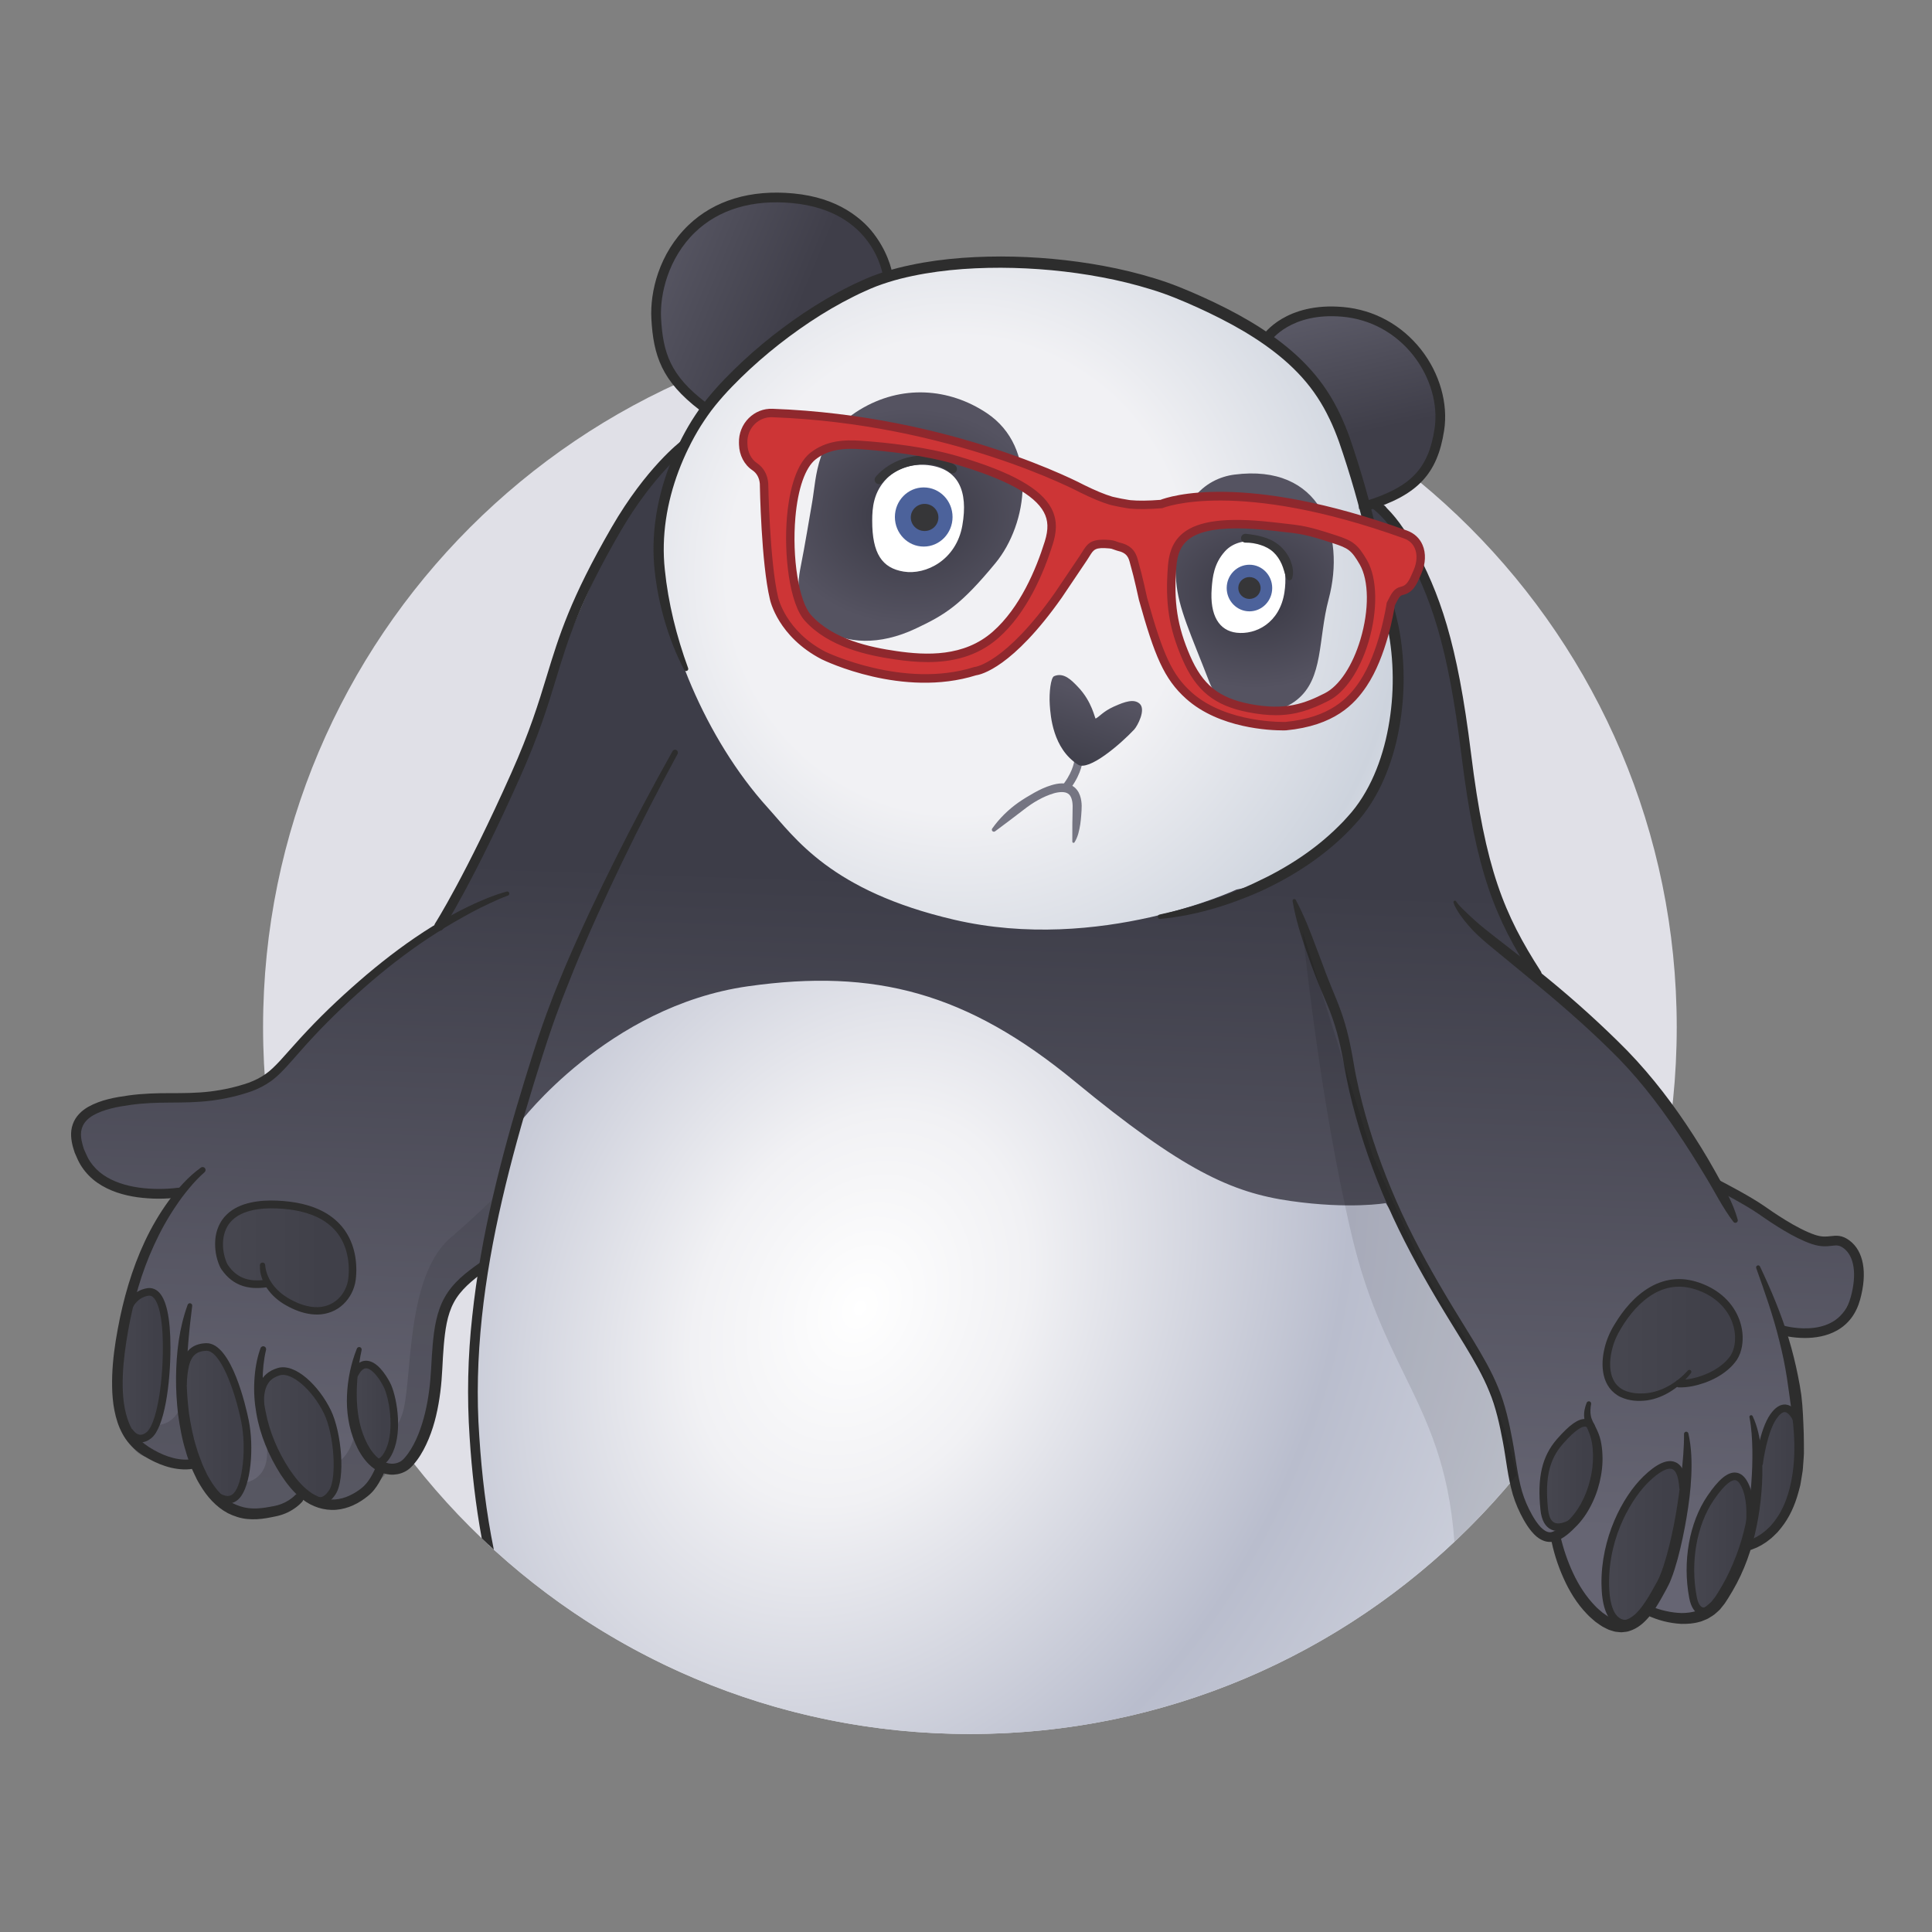 <svg width="128" height="128" viewBox="0 0 128 128" fill="none" xmlns="http://www.w3.org/2000/svg">
  <rect x="0" y="0" width="128" height="128" fill="#808080" stroke="none"/>
  <path d="M64.258 114.882C90.121 114.882 111.088 93.915 111.088 68.052C111.088 42.189 90.121 21.223 64.258 21.223C38.395 21.223 17.429 42.189 17.429 68.052C17.429 93.915 38.395 114.882 64.258 114.882Z" fill="#E0E0E7"/>
  <path d="M100.047 98.256C91.457 108.424 78.612 114.882 64.258 114.882C52.198 114.882 41.202 110.322 32.901 102.834C32.654 102.611 32.376 102.366 32.376 102.366C32.376 102.366 31.339 94.951 31.386 91.124C31.479 83.556 35.341 69.694 36.035 68.172C38.557 63.874 49.115 62.566 57.15 62.099C65.186 61.632 84.619 65.743 84.619 65.743L89.758 74.619C89.758 74.619 100.45 93.625 100.917 95.493C101.02 95.906 100.725 96.905 100.047 98.256Z" fill="url(#paint0_radial_3940_79254)"/>
  <path d="M75.747 64.616C75.747 64.616 94.125 56.437 93.911 50.026C93.698 43.616 89.164 27.904 86.279 24.589C83.75 21.682 80.448 19.162 72.862 18.056C65.276 16.951 58.384 17.918 56.995 18.802C55.606 19.686 49.542 23.831 47.619 26.263C45.695 28.695 39.738 35.133 41.448 39.443C43.158 43.754 42.303 43.395 43.051 49.474C43.799 55.553 54.911 65.611 75.747 64.616Z" fill="url(#paint1_radial_3940_79254)"/>
  <path d="M34.439 74.381C34.439 74.381 40.245 66.663 49.559 65.343C57.968 64.152 64.064 65.764 71.212 71.65C78.359 77.536 81.583 79.008 85.507 79.569C89.431 80.129 91.814 79.709 91.814 79.709C91.814 79.709 95.317 85.387 97.42 88.961C99.522 92.535 99.942 95.618 100.012 96.739C100.082 97.86 100.853 100.453 101.834 101.364C102.815 102.275 103.096 101.925 103.096 101.925C103.096 101.925 103.236 104.167 104.567 105.569C105.899 106.97 107.3 108.021 108.211 107.601C109.122 107.18 109.192 106.69 109.192 106.69C109.192 106.69 111.715 107.671 112.486 107.18C113.256 106.69 115.148 104.027 115.429 103.396C115.709 102.766 115.779 102.415 115.779 102.415C115.779 102.415 118.372 101.154 118.722 99.752C119.072 98.351 119.563 93.726 118.792 90.713C118.021 87.7 118.091 88.05 118.091 88.05C118.091 88.05 120.754 88.751 121.665 87.629C122.576 86.508 123.487 84.476 122.856 83.145C122.226 81.813 120.684 82.444 120.124 82.164C119.563 81.883 113.627 78.261 113.627 78.261C113.627 78.261 110.453 71.513 105.828 68.289C101.204 65.066 100.082 61.562 99.522 60.511C98.961 59.46 97.42 51.962 96.298 45.024C95.177 38.087 92.696 35.027 92.206 34.466C91.715 33.906 92.187 33.464 91.206 33.324C90.225 33.184 90.206 32.562 90.206 32.562L90.825 34.561C90.825 34.561 91.62 38.8 92.11 40.131C92.601 41.462 93.372 48.771 90.587 53.174C87.521 58.023 81.923 58.934 81.923 58.934C81.923 58.934 72.861 63.177 63.215 60.934C55.028 59.029 52.673 55.506 50.862 53.508C46.721 48.938 43.98 42.112 43.722 37.37C43.508 33.443 45.507 29.444 45.507 29.444C45.507 29.444 42.722 29.658 37.249 43.226C30.9 58.965 28.934 61.539 28.934 61.539C28.934 61.539 26.925 62.543 22.51 66.467C18.096 70.391 18.866 71.793 14.942 72.423C11.018 73.054 7.584 72.353 6.253 73.475C4.922 74.596 4.361 76.488 5.903 77.609C7.444 78.73 8.495 79.15 9.757 79.15C11.018 79.15 11.929 79.081 11.929 79.081C11.929 79.081 8.776 83.215 8.215 87.209C7.655 91.203 6.954 93.586 8.986 95.478C11.018 97.37 13.05 97.019 13.05 97.019C13.05 97.019 13.821 99.892 15.783 100.243C17.745 100.593 17.955 100.593 18.726 99.963C19.497 99.332 20.198 98.771 20.198 98.771C20.198 98.771 21.389 100.313 22.791 99.822C24.192 99.332 25.243 97.09 25.243 97.09C25.243 97.09 26.575 97.58 27.135 96.949C27.696 96.319 28.747 94.917 28.957 91.133C29.167 87.349 29.237 86.158 30.218 85.317C31.2 84.476 32.04 83.775 32.04 83.775L34.439 74.381Z" fill="url(#paint2_linear_3940_79254)"/>
  <path opacity="0.4" d="M33.214 78.856C33.214 78.856 32.118 80.052 29.857 81.998C26.787 84.64 27.358 91.638 26.644 93.708C25.93 95.779 24.645 95.636 24.645 95.636L23.574 91.852C23.574 91.852 24.216 95.636 22.36 96.921C20.503 98.207 18.861 97.207 18.861 97.207L17.219 94.065C17.219 94.065 18.861 97.778 16.076 98.278C13.292 98.778 12.363 90.352 12.363 90.352C12.363 90.352 12.649 93.851 10.792 94.351C8.936 94.851 8.436 94.351 8.436 94.351C8.436 94.351 8.222 96.493 10.221 96.636C12.22 96.779 12.578 97.35 12.792 97.278C13.006 97.207 13.776 99.994 15.783 100.243C17.79 100.492 20.146 99.135 20.146 99.135C20.146 99.135 22.309 100.193 24.262 98.771C26.216 97.35 25.502 97.35 25.502 97.35C25.502 97.35 26.93 97.707 28.001 95.493C29.072 93.28 28.429 88.281 30.072 86.068C31.714 83.854 32 83.997 32 83.997L33.214 78.856Z" fill="url(#paint3_linear_3940_79254)"/>
  <path d="M58.883 18.472C58.883 18.472 58.961 14.051 53.967 13.353C48.973 12.654 45.708 13.363 43.806 18.323C41.903 23.284 46.884 27.072 46.884 27.072C46.884 27.072 50.654 22.846 53.409 21.185C56.847 19.113 58.883 18.472 58.883 18.472Z" fill="url(#paint4_linear_3940_79254)"/>
  <path d="M111.461 91.566C111.461 91.566 110.199 92.613 108.605 92.566C107.01 92.518 105.82 91.4 106.677 89.115C107.534 86.83 109.319 85.211 110.628 85.044C111.937 84.878 115.126 85.83 115.103 88.067C115.079 90.305 114.246 91.281 111.461 91.566Z" fill="url(#paint5_linear_3940_79254)"/>
  <path d="M104.558 100.587C104.558 100.587 103.13 101.801 102.464 100.611C101.798 99.421 102.393 96.945 102.94 96.16C103.487 95.374 104.201 94.565 104.582 94.446C104.963 94.327 105.344 93.946 105.677 95.017C106.01 96.088 106.034 99.373 104.558 100.587Z" fill="url(#paint6_linear_3940_79254)"/>
  <path d="M106.915 101.801C106.915 101.801 107.891 99.016 109.271 97.897C110.652 96.779 111.009 96.826 111.461 97.778C111.913 98.731 110.842 103.681 110.485 104.276C110.128 104.871 108.605 108.108 107.51 107.727C106.415 107.347 105.772 104.157 106.915 101.801Z" fill="url(#paint7_linear_3940_79254)"/>
  <path d="M111.937 103.61C111.937 103.61 112.413 99.968 113.579 98.826C114.746 97.683 115.127 97.635 115.46 98.016C115.793 98.397 116.269 100.658 115.626 102.467C114.984 104.276 114.055 106.085 113.46 106.49C112.865 106.894 112.389 106.847 112.151 105.918C111.913 104.99 111.866 104.014 111.937 103.61Z" fill="url(#paint8_linear_3940_79254)"/>
  <path d="M116.459 97.398C116.459 97.398 116.721 94.518 117.435 93.899C118.149 93.28 118.625 92.923 119.078 94.232C119.53 95.541 119.006 99.611 117.911 100.801C116.816 101.991 115.983 102.396 115.983 102.396L116.459 97.398Z" fill="url(#paint9_linear_3940_79254)"/>
  <path d="M14.66 81.546C14.66 81.546 14.041 83.307 15.088 84.164C16.136 85.021 16.945 84.973 16.945 84.973L17.659 85.021C17.659 85.021 19.04 86.83 20.515 86.83C21.991 86.83 23.181 86.449 23.276 84.164C23.372 81.879 21.8 80.498 20.134 80.165C18.468 79.832 15.422 79.403 14.66 81.546Z" fill="url(#paint10_linear_3940_79254)"/>
  <path d="M17.159 92.364C17.159 92.364 17.588 90.543 19.194 91.007C20.801 91.471 22.729 94.434 22.408 97.362C22.086 100.289 20.908 99.433 20.622 99.433C20.337 99.433 16.802 96.112 17.159 92.364Z" fill="url(#paint11_linear_3940_79254)"/>
  <path d="M24.621 96.612C24.621 96.612 25.299 97.29 25.692 96.326C26.085 95.362 26.37 92.756 25.514 91.364C24.657 89.971 23.586 90.15 23.3 91.328C23.015 92.506 23.336 95.541 24.621 96.612Z" fill="url(#paint12_linear_3940_79254)"/>
  <path d="M12.232 90.543C12.232 90.543 12.839 88.365 14.089 89.293C15.338 90.221 16.302 93.613 16.374 95.648C16.445 97.683 15.945 99.968 14.732 99.504C13.518 99.04 10.983 93.542 12.232 90.543Z" fill="url(#paint13_linear_3940_79254)"/>
  <path d="M7.948 88.722C7.948 88.722 8.234 85.187 10.126 85.651C12.018 86.116 10.626 93.899 10.519 94.113C10.412 94.327 8.876 96.933 8.198 94.934C7.52 92.935 7.52 90.543 7.948 88.722Z" fill="url(#paint14_linear_3940_79254)"/>
  <path d="M29.097 61.673C29.037 61.673 28.977 61.657 28.923 61.622C28.774 61.526 28.731 61.327 28.827 61.178C28.846 61.147 30.838 58.028 33.872 51.223C35.105 48.459 35.675 46.589 36.227 44.78C37.029 42.148 37.787 39.662 40.522 34.936C42.807 30.985 45.076 29.258 45.171 29.187C45.313 29.081 45.514 29.109 45.621 29.251C45.728 29.393 45.699 29.595 45.557 29.701C45.535 29.718 43.292 31.431 41.078 35.258C38.381 39.92 37.668 42.259 36.842 44.968C36.285 46.795 35.709 48.685 34.459 51.485C31.402 58.343 29.387 61.495 29.367 61.526C29.306 61.621 29.203 61.673 29.097 61.673Z" fill="#2D2D2D"/>
  <path d="M33.644 59.338C33.235 59.484 32.824 59.668 32.424 59.858C32.022 60.047 31.622 60.241 31.231 60.455C30.45 60.88 29.673 61.315 28.927 61.804C27.422 62.756 25.997 63.834 24.64 64.991C23.288 66.154 21.981 67.377 20.767 68.681C20.155 69.331 19.584 70.011 18.97 70.685C18.657 71.017 18.334 71.358 17.94 71.636C17.551 71.915 17.118 72.131 16.68 72.295C15.799 72.604 14.91 72.804 13.995 72.921C13.084 73.036 12.166 73.044 11.272 73.049C10.375 73.051 9.5 73.081 8.627 73.205C7.76 73.326 6.879 73.493 6.174 73.893C5.826 74.093 5.556 74.368 5.441 74.705C5.316 75.041 5.362 75.444 5.468 75.833L5.558 76.127L5.685 76.417C5.767 76.614 5.86 76.794 5.975 76.962C6.2 77.299 6.49 77.594 6.828 77.83C7.508 78.302 8.344 78.559 9.197 78.68C10.047 78.799 10.944 78.799 11.787 78.693L11.803 78.691C11.98 78.668 12.14 78.793 12.163 78.969C12.185 79.145 12.061 79.306 11.884 79.328C10.948 79.448 10.033 79.446 9.106 79.321C8.188 79.191 7.257 78.917 6.454 78.363C6.057 78.086 5.704 77.732 5.431 77.324C5.293 77.121 5.179 76.9 5.088 76.683L4.945 76.357L4.837 76.008C4.711 75.543 4.635 75.009 4.821 74.487C5 73.964 5.417 73.573 5.844 73.332C6.714 72.849 7.642 72.699 8.543 72.573C9.448 72.448 10.372 72.422 11.269 72.424C12.168 72.425 13.05 72.42 13.921 72.315C14.787 72.21 15.66 72.016 16.474 71.734C16.877 71.585 17.253 71.399 17.595 71.157C17.939 70.919 18.24 70.606 18.543 70.288C19.14 69.638 19.729 68.946 20.351 68.292C21.59 66.974 22.914 65.747 24.289 64.577C25.669 63.413 27.116 62.322 28.655 61.37C29.424 60.895 30.215 60.451 31.031 60.059C31.848 59.666 32.68 59.316 33.566 59.068C33.641 59.047 33.719 59.09 33.74 59.165C33.76 59.237 33.721 59.311 33.652 59.335L33.644 59.338Z" fill="#2D2D2D"/>
  <path d="M13.539 77.675C13.184 77.984 12.839 78.353 12.528 78.731C12.21 79.108 11.916 79.505 11.643 79.916C11.089 80.734 10.609 81.603 10.201 82.504C9.368 84.305 8.834 86.229 8.484 88.192C8.311 89.171 8.176 90.158 8.137 91.14C8.104 92.118 8.15 93.11 8.446 94.004C8.592 94.449 8.807 94.862 9.099 95.206C9.389 95.554 9.762 95.826 10.185 96.061C10.6 96.296 11.039 96.487 11.492 96.599C11.718 96.655 11.947 96.689 12.174 96.7C12.287 96.706 12.4 96.704 12.509 96.695C12.613 96.687 12.74 96.665 12.802 96.646L12.831 96.638C13.002 96.588 13.18 96.685 13.23 96.856C13.279 97.024 13.184 97.2 13.018 97.252C12.839 97.308 12.716 97.323 12.569 97.339C12.428 97.353 12.288 97.357 12.15 97.351C11.874 97.341 11.602 97.303 11.339 97.241C10.811 97.117 10.316 96.906 9.854 96.651C9.395 96.404 8.933 96.081 8.572 95.656C8.207 95.235 7.953 94.734 7.784 94.225C7.445 93.198 7.403 92.141 7.434 91.114C7.471 90.083 7.613 89.068 7.799 88.066C8.168 86.068 8.731 84.082 9.604 82.227C10.04 81.3 10.559 80.41 11.162 79.578C11.778 78.754 12.449 77.978 13.309 77.356C13.397 77.293 13.519 77.312 13.583 77.4C13.643 77.483 13.629 77.596 13.553 77.662L13.539 77.675Z" fill="#2D2D2D"/>
  <path d="M12.733 86.526C12.534 88.103 12.377 89.684 12.365 91.262C12.365 92.052 12.423 92.839 12.519 93.619C12.64 94.394 12.776 95.169 13.02 95.912C13.121 96.291 13.277 96.646 13.407 97.012C13.479 97.191 13.568 97.361 13.648 97.536C13.723 97.715 13.822 97.877 13.921 98.039C14.305 98.691 14.811 99.26 15.439 99.602C15.758 99.758 16.097 99.874 16.455 99.918C16.814 99.959 17.183 99.942 17.559 99.885C17.746 99.859 17.944 99.819 18.143 99.783C18.319 99.752 18.49 99.702 18.656 99.637C18.822 99.571 18.982 99.491 19.133 99.395C19.279 99.303 19.435 99.178 19.533 99.076L19.55 99.058C19.673 98.93 19.876 98.925 20.004 99.048C20.13 99.168 20.137 99.366 20.021 99.494C19.848 99.688 19.687 99.815 19.499 99.946C19.315 100.072 19.119 100.18 18.912 100.266C18.706 100.351 18.491 100.418 18.271 100.461C18.077 100.5 17.881 100.544 17.67 100.578C17.254 100.65 16.815 100.681 16.374 100.638C15.931 100.595 15.498 100.451 15.098 100.254C14.304 99.829 13.712 99.148 13.28 98.425C13.169 98.244 13.059 98.063 12.975 97.871C12.887 97.681 12.79 97.494 12.71 97.302C12.566 96.913 12.404 96.528 12.302 96.128C12.053 95.339 11.917 94.524 11.799 93.712C11.706 92.896 11.655 92.078 11.663 91.26C11.68 89.626 11.869 87.989 12.433 86.444C12.463 86.363 12.552 86.322 12.633 86.351C12.702 86.377 12.743 86.446 12.734 86.517L12.733 86.526Z" fill="#2D2D2D"/>
  <path d="M17.623 89.444C17.469 90.095 17.402 90.797 17.402 91.481C17.407 92.167 17.455 92.855 17.6 93.526C17.855 94.873 18.405 96.155 19.151 97.307C19.532 97.867 19.95 98.407 20.47 98.796C20.983 99.193 21.6 99.389 22.216 99.343C22.833 99.293 23.438 99 23.95 98.595C24.425 98.227 24.748 97.591 24.986 96.984L24.992 96.968C25.057 96.803 25.244 96.722 25.409 96.787C25.571 96.85 25.652 97.032 25.594 97.195C25.463 97.558 25.312 97.885 25.12 98.215C25.025 98.379 24.919 98.539 24.795 98.693C24.735 98.77 24.665 98.845 24.594 98.918C24.518 98.993 24.443 99.059 24.373 99.116C23.789 99.593 23.072 99.962 22.273 100.027C21.475 100.094 20.663 99.819 20.059 99.348C19.438 98.886 18.99 98.281 18.585 97.673C17.81 96.447 17.23 95.077 16.984 93.639C16.857 92.922 16.809 92.19 16.852 91.464C16.894 90.736 17.006 90.022 17.26 89.319C17.296 89.219 17.406 89.168 17.505 89.204C17.598 89.237 17.649 89.335 17.627 89.428L17.623 89.444Z" fill="#2D2D2D"/>
  <path d="M23.956 89.453C23.746 90.437 23.632 91.454 23.636 92.448C23.645 93.443 23.784 94.431 24.175 95.322C24.368 95.765 24.615 96.182 24.936 96.494C25.253 96.808 25.655 96.998 26.048 96.972C26.242 96.961 26.434 96.898 26.587 96.793C26.721 96.704 26.887 96.501 27.023 96.317C27.304 95.936 27.525 95.495 27.71 95.041C28.077 94.127 28.3 93.142 28.43 92.144C28.498 91.645 28.536 91.142 28.566 90.635C28.594 90.118 28.622 89.601 28.669 89.079C28.714 88.559 28.777 88.032 28.893 87.506C29.008 86.981 29.181 86.45 29.455 85.963C29.727 85.475 30.091 85.047 30.486 84.681C30.885 84.317 31.309 84.001 31.738 83.699C31.884 83.597 32.084 83.632 32.187 83.777C32.288 83.921 32.255 84.119 32.113 84.222L32.109 84.225C31.293 84.818 30.506 85.459 30.064 86.298C29.616 87.133 29.491 88.136 29.401 89.143C29.357 89.648 29.331 90.16 29.305 90.671C29.277 91.193 29.239 91.718 29.171 92.24C29.035 93.283 28.817 94.329 28.404 95.325C28.196 95.821 27.951 96.308 27.617 96.756C27.442 96.979 27.289 97.194 26.998 97.399C26.724 97.583 26.406 97.681 26.087 97.698C25.439 97.736 24.84 97.416 24.436 97.006C24.02 96.594 23.742 96.1 23.528 95.6C23.095 94.597 22.943 93.496 22.989 92.436C23.036 91.371 23.251 90.333 23.644 89.348C23.678 89.263 23.773 89.222 23.858 89.256C23.933 89.286 23.974 89.366 23.958 89.443L23.956 89.453Z" fill="#2D2D2D"/>
  <path fill-rule="evenodd" clip-rule="evenodd" d="M32.717 102.667C32.215 100.204 31.917 97.7 31.756 95.189C31.377 89.913 32.08 84.616 33.273 79.463C33.871 76.883 34.583 74.327 35.365 71.792C35.755 70.525 36.153 69.254 36.584 68.008C36.719 67.605 36.869 67.205 37.019 66.806C37.102 66.586 37.185 66.366 37.265 66.145L37.997 64.299C39.001 61.846 40.104 59.431 41.258 57.04C42.414 54.651 43.624 52.284 44.89 49.953L44.892 49.951C44.941 49.859 44.908 49.744 44.817 49.693C44.725 49.642 44.609 49.674 44.557 49.766C43.252 52.09 42.008 54.441 40.815 56.822C39.623 59.203 38.482 61.611 37.437 64.065C37.179 64.68 36.926 65.298 36.679 65.918C36.597 66.14 36.513 66.36 36.429 66.581C36.275 66.984 36.122 67.388 35.982 67.797C35.536 69.062 35.143 70.329 34.75 71.603C33.965 74.148 33.249 76.718 32.647 79.318C32.04 81.917 31.57 84.552 31.287 87.212C30.992 89.869 30.933 92.561 31.114 95.229C31.258 97.47 31.51 99.708 31.917 101.92C32.181 102.172 32.447 102.421 32.717 102.667Z" fill="#2D2D2D"/>
  <path d="M17.57 83.832C17.609 84.314 17.833 84.822 18.158 85.21C18.479 85.613 18.912 85.923 19.382 86.164C19.854 86.406 20.363 86.577 20.871 86.6C21.378 86.628 21.879 86.482 22.267 86.173C22.656 85.867 22.93 85.41 23.04 84.923C23.093 84.687 23.106 84.411 23.109 84.148C23.109 83.883 23.088 83.618 23.046 83.359C22.962 82.84 22.783 82.339 22.5 81.907C22.221 81.471 21.832 81.114 21.387 80.84C20.486 80.298 19.392 80.103 18.315 80.061C17.775 80.041 17.235 80.068 16.724 80.182C16.214 80.294 15.729 80.504 15.379 80.85C14.659 81.534 14.632 82.755 15.024 83.67C15.049 83.725 15.077 83.776 15.104 83.817C15.137 83.864 15.177 83.921 15.216 83.97C15.295 84.071 15.38 84.164 15.471 84.251C15.651 84.424 15.86 84.559 16.087 84.655C16.542 84.85 17.072 84.861 17.591 84.788L17.595 84.787C17.732 84.768 17.86 84.864 17.879 85.001C17.898 85.139 17.803 85.266 17.666 85.286C17.091 85.369 16.467 85.367 15.89 85.126C15.605 85.007 15.339 84.835 15.118 84.624C15.008 84.518 14.905 84.406 14.812 84.288C14.764 84.229 14.724 84.172 14.677 84.106C14.627 84.031 14.589 83.959 14.556 83.888C14.308 83.323 14.218 82.732 14.264 82.127C14.308 81.527 14.559 80.91 15.011 80.476C15.458 80.037 16.04 79.797 16.61 79.674C17.184 79.547 17.764 79.522 18.334 79.544C19.464 79.593 20.635 79.793 21.653 80.406C22.154 80.715 22.603 81.129 22.923 81.632C23.248 82.131 23.448 82.701 23.541 83.278C23.587 83.567 23.609 83.859 23.608 84.15C23.603 84.441 23.592 84.725 23.525 85.032C23.389 85.627 23.058 86.177 22.572 86.56C22.088 86.946 21.45 87.125 20.849 87.088C20.244 87.059 19.675 86.86 19.162 86.595C18.644 86.333 18.154 85.976 17.794 85.496C17.608 85.261 17.464 84.994 17.362 84.711C17.261 84.425 17.204 84.139 17.22 83.813C17.224 83.716 17.306 83.642 17.402 83.647C17.491 83.651 17.561 83.721 17.568 83.807L17.57 83.832Z" fill="#2D2D2D"/>
  <path d="M9.315 95.561C9.266 95.561 9.217 95.558 9.168 95.55C8.701 95.476 8.43 95.076 8.401 95.031C8.325 94.914 8.359 94.758 8.476 94.682C8.592 94.607 8.747 94.64 8.823 94.756C8.828 94.763 9 95.015 9.25 95.053C9.394 95.075 9.551 95.019 9.715 94.885C10.318 94.396 10.79 91.937 10.79 89.288C10.79 86.762 10.332 86.101 10.135 85.934C10.04 85.854 9.94 85.825 9.822 85.846C9.152 85.957 8.671 86.543 8.534 87.412C8.512 87.549 8.384 87.645 8.246 87.621C8.109 87.6 8.015 87.471 8.037 87.333C8.207 86.256 8.859 85.496 9.739 85.349C10.003 85.304 10.253 85.375 10.46 85.55C11.013 86.019 11.293 87.276 11.293 89.288C11.293 91.679 10.899 94.572 10.032 95.276C9.799 95.466 9.558 95.561 9.315 95.561Z" fill="#2D2D2D"/>
  <path d="M15.087 99.615C14.407 99.615 13.783 98.973 13.756 98.945C13.66 98.845 13.663 98.686 13.763 98.59C13.863 98.494 14.023 98.497 14.119 98.596C14.258 98.74 14.702 99.112 15.087 99.112C15.088 99.112 15.09 99.112 15.091 99.112C15.243 99.111 15.373 99.05 15.488 98.927C16.082 98.293 16.333 95.907 15.984 94.199C15.518 91.908 14.556 89.492 13.684 89.492C13.678 89.492 13.673 89.492 13.667 89.493C12.678 89.529 12.466 90.199 12.367 91.687C12.358 91.826 12.24 91.929 12.099 91.922C11.96 91.912 11.855 91.792 11.865 91.654C11.938 90.555 12.039 89.049 13.648 88.99C13.661 88.989 13.673 88.989 13.685 88.989C15.352 88.989 16.303 93.24 16.478 94.098C16.834 95.847 16.643 98.43 15.855 99.271C15.643 99.498 15.387 99.613 15.093 99.615C15.091 99.615 15.089 99.615 15.087 99.615Z" fill="#2D2D2D"/>
  <path d="M21.184 99.7C20.881 99.7 20.677 99.551 20.652 99.532C20.541 99.447 20.521 99.289 20.605 99.178C20.69 99.07 20.846 99.048 20.956 99.13C20.966 99.137 21.09 99.222 21.263 99.19C21.446 99.155 21.634 98.995 21.808 98.728C22.331 97.923 22.137 95.028 21.466 93.649C20.71 92.092 19.317 90.885 18.541 91.118C17.779 91.346 17.482 91.866 17.482 92.97C17.482 93.109 17.37 93.222 17.23 93.222C17.091 93.222 16.979 93.109 16.979 92.97C16.979 92.081 17.14 91.012 18.397 90.635C19.565 90.287 21.134 91.813 21.919 93.429C22.623 94.877 22.911 97.955 22.231 99.002C21.972 99.4 21.673 99.63 21.34 99.687C21.286 99.697 21.233 99.7 21.184 99.7Z" fill="#2D2D2D"/>
  <path d="M101.811 64.85C101.705 64.85 101.602 64.798 101.54 64.702C99.055 60.836 97.783 57.794 96.82 49.992C95.919 42.692 94.796 39.565 93.038 36.349C91.595 33.708 90.222 33.255 90.209 33.251C90.04 33.198 89.944 33.02 89.995 32.851C90.046 32.682 90.221 32.585 90.391 32.634C90.456 32.653 92.013 33.133 93.602 36.041C95.398 39.327 96.544 42.511 97.459 49.913C98.406 57.591 99.65 60.573 102.081 64.354C102.177 64.504 102.134 64.703 101.985 64.799C101.931 64.834 101.871 64.85 101.811 64.85Z" fill="#2D2D2D"/>
  <path d="M84.161 22.328C84.161 22.328 86.398 19.614 90.535 21.074C95.134 22.697 96.497 26.773 95.147 29.713C93.797 32.652 90.036 33.728 90.036 33.728C90.036 33.728 89.906 26.717 85.113 23.518" fill="url(#paint15_linear_3940_79254)"/>
  <path d="M25.005 97.152C24.699 97.152 24.453 96.956 24.348 96.829C24.26 96.722 24.275 96.563 24.382 96.475C24.489 96.386 24.647 96.402 24.735 96.507C24.741 96.514 24.878 96.671 25.036 96.646C25.206 96.621 25.402 96.388 25.574 96.005C26.151 94.718 25.786 92.574 25.395 91.835C25.015 91.118 24.567 90.654 24.255 90.654C24.254 90.654 24.254 90.654 24.254 90.654C24.077 90.654 23.903 90.813 23.736 91.125C23.671 91.248 23.519 91.295 23.396 91.229C23.273 91.164 23.227 91.011 23.292 90.889C23.553 90.399 23.876 90.151 24.254 90.151C24.254 90.151 24.255 90.151 24.255 90.151C24.967 90.152 25.553 91.059 25.839 91.6C26.255 92.384 26.7 94.724 26.033 96.211C25.777 96.782 25.464 97.097 25.101 97.146C25.068 97.15 25.036 97.152 25.005 97.152Z" fill="#2D2D2D"/>
  <path d="M85.85 59.624C86.409 60.672 86.832 61.765 87.236 62.864L87.548 63.685L87.853 64.505C88.059 65.048 88.285 65.583 88.508 66.131C88.731 66.678 88.943 67.243 89.11 67.821C89.279 68.397 89.411 68.98 89.525 69.563C89.643 70.148 89.723 70.731 89.84 71.295C89.953 71.864 90.086 72.431 90.229 72.995C90.806 75.25 91.584 77.456 92.519 79.59C93.453 81.724 94.575 83.777 95.766 85.79C96.362 86.796 96.984 87.787 97.598 88.793C98.204 89.802 98.814 90.829 99.265 91.947C99.499 92.501 99.676 93.084 99.825 93.663C99.972 94.238 100.092 94.821 100.2 95.404C100.422 96.569 100.527 97.746 100.844 98.827C101.004 99.367 101.232 99.882 101.508 100.375C101.647 100.619 101.797 100.854 101.967 101.055C102.134 101.257 102.328 101.422 102.514 101.484C102.864 101.624 103.334 101.292 103.733 100.907C103.834 100.812 103.938 100.709 104.032 100.608C104.124 100.508 104.215 100.407 104.297 100.297C104.466 100.082 104.618 99.849 104.75 99.604C105.018 99.117 105.218 98.589 105.349 98.045C105.487 97.503 105.551 96.943 105.541 96.387C105.53 95.821 105.454 95.3 105.228 94.785C105.121 94.527 104.979 94.222 104.956 93.878C104.924 93.538 105.011 93.22 105.121 92.937C105.152 92.858 105.241 92.819 105.319 92.849C105.389 92.876 105.427 92.948 105.415 93.018L105.415 93.02C105.367 93.3 105.349 93.574 105.401 93.817C105.447 94.062 105.587 94.287 105.72 94.561C105.855 94.831 105.982 95.132 106.05 95.442C106.116 95.754 106.155 96.059 106.165 96.368C106.198 96.986 106.122 97.602 105.98 98.199C105.836 98.797 105.614 99.374 105.316 99.915C105.168 100.187 104.999 100.448 104.805 100.694C104.711 100.818 104.606 100.936 104.498 101.052C104.392 101.164 104.287 101.268 104.175 101.374C103.951 101.584 103.714 101.793 103.412 101.959C103.261 102.041 103.089 102.111 102.897 102.141C102.706 102.173 102.495 102.158 102.31 102.094C101.937 101.963 101.682 101.713 101.475 101.469C101.266 101.221 101.101 100.958 100.949 100.693C100.651 100.162 100.401 99.597 100.227 99.012C99.885 97.834 99.787 96.658 99.568 95.519C99.462 94.948 99.345 94.381 99.201 93.819C99.058 93.262 98.893 92.719 98.669 92.191C98.242 91.129 97.649 90.127 97.048 89.127C96.439 88.129 95.813 87.132 95.213 86.118C94.013 84.092 92.879 82.017 91.93 79.849C90.981 77.683 90.192 75.447 89.606 73.153C89.46 72.58 89.325 72.003 89.21 71.421C89.09 70.835 89.005 70.256 88.883 69.692C88.654 68.551 88.329 67.462 87.865 66.396C87.405 65.322 86.954 64.211 86.582 63.101C86.189 61.992 85.835 60.87 85.637 59.696C85.626 59.634 85.668 59.575 85.73 59.565C85.78 59.556 85.828 59.582 85.85 59.624Z" fill="#2D2D2D"/>
  <path d="M103.366 101.706C103.558 102.561 103.849 103.433 104.228 104.235C104.605 105.043 105.091 105.793 105.694 106.41C105.839 106.57 106.012 106.698 106.17 106.841C106.343 106.952 106.508 107.095 106.689 107.169C107.043 107.353 107.406 107.417 107.734 107.31C108.066 107.208 108.376 106.944 108.642 106.622C108.909 106.297 109.146 105.922 109.371 105.533L109.709 104.935L109.793 104.784L109.861 104.645C109.908 104.556 109.952 104.46 109.991 104.356C110.159 103.956 110.286 103.519 110.414 103.088C110.657 102.216 110.85 101.324 111.011 100.427C111.168 99.529 111.288 98.625 111.394 97.722C111.491 96.818 111.578 95.914 111.571 95.007L111.57 95.002C111.57 94.921 111.635 94.855 111.715 94.854C111.785 94.854 111.844 94.902 111.859 94.968C112.069 95.893 112.093 96.841 112.053 97.773C112.014 98.708 111.891 99.634 111.737 100.552C111.581 101.471 111.391 102.384 111.147 103.291C111.017 103.744 110.891 104.195 110.706 104.648C110.665 104.76 110.614 104.874 110.555 104.99C110.499 105.108 110.443 105.219 110.389 105.314L110.052 105.922C109.819 106.331 109.57 106.744 109.246 107.128C108.926 107.506 108.517 107.883 107.961 108.055C107.827 108.107 107.682 108.119 107.538 108.133C107.392 108.158 107.253 108.126 107.11 108.115C106.965 108.109 106.842 108.05 106.709 108.015C106.572 107.98 106.46 107.915 106.342 107.856C106.097 107.747 105.909 107.584 105.698 107.443C105.514 107.278 105.316 107.125 105.152 106.944C104.465 106.24 103.963 105.402 103.577 104.534C103.188 103.661 102.907 102.767 102.732 101.817C102.7 101.642 102.815 101.474 102.99 101.442C103.16 101.411 103.324 101.52 103.362 101.687L103.366 101.706Z" fill="#2D2D2D"/>
  <path d="M109.378 106.423C110.01 106.683 110.728 106.85 111.407 106.868C112.086 106.868 112.751 106.704 113.219 106.271C113.276 106.217 113.34 106.169 113.394 106.11L113.542 105.92C113.644 105.806 113.739 105.636 113.837 105.487C114.029 105.181 114.205 104.865 114.373 104.545C114.7 103.901 114.981 103.233 115.214 102.547C115.677 101.174 115.926 99.727 116.029 98.267C116.084 97.537 116.109 96.808 116.099 96.078C116.085 95.353 116.047 94.612 115.908 93.908L115.905 93.894C115.893 93.833 115.932 93.773 115.994 93.761C116.046 93.751 116.096 93.778 116.118 93.824C116.453 94.533 116.594 95.285 116.684 96.04C116.769 96.796 116.781 97.557 116.739 98.312C116.653 99.82 116.414 101.333 115.945 102.788C115.713 103.516 115.42 104.226 115.063 104.904C114.882 105.241 114.694 105.574 114.488 105.896C114.38 106.058 114.294 106.215 114.151 106.383L113.953 106.629C113.881 106.706 113.796 106.774 113.718 106.846C113.566 106.998 113.376 107.099 113.195 107.212C113.105 107.271 113.002 107.3 112.905 107.344C112.807 107.384 112.71 107.431 112.607 107.45C112.203 107.573 111.789 107.592 111.387 107.587C110.579 107.54 109.827 107.346 109.1 107.003C108.939 106.927 108.871 106.736 108.946 106.575C109.02 106.42 109.201 106.351 109.359 106.415L109.378 106.423Z" fill="#2D2D2D"/>
  <path d="M115.614 102.121C115.761 102.096 115.962 102.02 116.132 101.948L116.391 101.817L116.639 101.664C116.721 101.611 116.795 101.546 116.874 101.488C116.954 101.432 117.027 101.367 117.097 101.297L117.311 101.093L117.5 100.864C118.001 100.248 118.331 99.494 118.541 98.71C118.962 97.129 118.951 95.438 118.734 93.775C118.625 92.944 118.512 92.117 118.389 91.29C118.261 90.464 118.092 89.643 117.884 88.831C117.487 87.201 116.923 85.613 116.354 84.014C116.329 83.943 116.366 83.865 116.436 83.84C116.503 83.816 116.576 83.849 116.606 83.911C117.329 85.444 117.999 87.02 118.497 88.662C118.745 89.482 118.953 90.316 119.121 91.158C119.211 91.578 119.279 92.003 119.342 92.427C119.392 92.854 119.431 93.282 119.45 93.711C119.475 94.139 119.486 94.568 119.504 94.995C119.518 95.424 119.511 95.859 119.515 96.291C119.511 96.507 119.486 96.724 119.472 96.941C119.45 97.157 119.452 97.374 119.409 97.59L119.303 98.236C119.276 98.453 119.198 98.662 119.148 98.876C118.918 99.721 118.554 100.555 117.981 101.255L117.764 101.515L117.521 101.753C117.441 101.834 117.357 101.91 117.265 101.978C117.174 102.046 117.088 102.121 116.993 102.185L116.703 102.368L116.396 102.527C116.176 102.619 115.982 102.705 115.711 102.756C115.537 102.79 115.368 102.675 115.335 102.5C115.302 102.326 115.417 102.158 115.591 102.124C115.593 102.124 115.594 102.124 115.596 102.124L115.614 102.121Z" fill="#2D2D2D"/>
  <path d="M119.577 88.645C118.734 88.645 118.077 88.466 118.029 88.453C117.858 88.406 117.758 88.228 117.805 88.057C117.852 87.886 118.03 87.786 118.201 87.833C118.348 87.874 121.824 88.799 122.617 85.932C123.03 84.438 122.855 83.23 122.15 82.701C121.855 82.48 121.68 82.5 121.361 82.537C121.039 82.574 120.638 82.62 120.045 82.422C118.873 82.031 117.468 81.097 116.513 80.429C115.607 79.795 113.713 78.819 113.694 78.809C113.536 78.728 113.474 78.534 113.555 78.376C113.637 78.218 113.829 78.155 113.988 78.237C114.068 78.278 115.94 79.243 116.882 79.902C117.413 80.273 119.03 81.406 120.249 81.812C120.707 81.965 121.003 81.931 121.288 81.898C121.656 81.856 122.036 81.812 122.536 82.187C123.474 82.891 123.73 84.318 123.237 86.104C122.981 87.03 122.467 87.717 121.711 88.144C121.022 88.534 120.242 88.645 119.577 88.645Z" fill="#2D2D2D"/>
  <path d="M114.841 80.948C114.115 79.997 113.604 78.937 112.987 77.933C112.38 76.925 111.753 75.928 111.092 74.957C109.778 73.006 108.334 71.161 106.644 69.531C104.966 67.881 103.179 66.343 101.356 64.842L98.613 62.584C98.383 62.393 98.16 62.196 97.937 61.99C97.717 61.789 97.496 61.556 97.304 61.333C97.108 61.104 96.919 60.868 96.744 60.62C96.657 60.495 96.575 60.366 96.498 60.232C96.42 60.093 96.348 59.976 96.299 59.786C96.287 59.737 96.316 59.687 96.366 59.674C96.404 59.664 96.443 59.68 96.465 59.711L96.484 59.74C96.544 59.827 96.65 59.952 96.743 60.053C96.84 60.159 96.945 60.26 97.05 60.36C97.258 60.563 97.473 60.761 97.689 60.958C98.116 61.351 98.57 61.696 99.035 62.065C99.96 62.794 100.911 63.506 101.836 64.252C103.693 65.735 105.484 67.311 107.184 68.983C108.903 70.65 110.413 72.541 111.738 74.522C112.402 75.514 113.031 76.529 113.612 77.57C114.185 78.614 114.808 79.636 115.129 80.81C115.152 80.897 115.101 80.986 115.015 81.009C114.949 81.027 114.882 81.002 114.843 80.951L114.841 80.948Z" fill="#2D2D2D"/>
  <path d="M46.562 27.24C46.494 27.24 46.425 27.219 46.367 27.174C43.84 25.249 43.288 23.559 43.155 21.113C43.059 19.35 43.654 16.797 45.612 14.916C47.325 13.272 49.731 12.546 52.568 12.816C58.483 13.381 59.149 18.24 59.155 18.289C59.177 18.466 59.051 18.626 58.875 18.648C58.695 18.671 58.539 18.544 58.517 18.369C58.493 18.186 57.893 13.971 52.506 13.457C49.862 13.204 47.632 13.869 46.058 15.38C44.254 17.112 43.713 19.532 43.797 21.078C43.923 23.383 44.415 24.879 46.757 26.663C46.898 26.77 46.925 26.972 46.818 27.113C46.755 27.197 46.659 27.24 46.562 27.24Z" fill="#2D2D2D"/>
  <path fill-rule="evenodd" clip-rule="evenodd" d="M100.482 97.734C99.95 95.36 98.578 90.468 95.669 86.52C94.705 85.213 90.956 76.595 90.956 76.595L86.315 61.743C86.315 61.743 87.41 72.882 89.599 82.022C90.544 85.963 91.829 88.59 93.031 91.047C94.579 94.213 95.99 97.097 96.358 102.149C97.825 100.768 99.203 99.293 100.482 97.734Z" fill="black" fill-opacity="0.1"/>
  <path d="M65.737 54.891C66.213 54.22 66.799 53.646 67.468 53.171C67.804 52.937 68.159 52.724 68.519 52.521C68.881 52.321 69.258 52.14 69.673 52.017C69.881 51.956 70.1 51.907 70.336 51.901C70.57 51.895 70.836 51.931 71.073 52.08C71.312 52.224 71.471 52.47 71.549 52.699C71.631 52.932 71.66 53.161 71.664 53.381C71.664 53.608 71.651 53.796 71.635 54.002C71.62 54.204 71.601 54.407 71.571 54.608C71.502 55.013 71.431 55.413 71.191 55.804C71.168 55.841 71.119 55.853 71.082 55.83C71.057 55.815 71.044 55.789 71.044 55.763L71.044 55.733L71.046 54.565C71.05 54.178 71.067 53.762 71.065 53.395C71.06 53.037 70.966 52.703 70.757 52.579C70.552 52.435 70.175 52.459 69.828 52.556C69.117 52.765 68.426 53.17 67.818 53.65C67.198 54.122 66.574 54.604 65.93 55.075L65.926 55.078C65.866 55.122 65.782 55.109 65.738 55.049C65.703 55.001 65.704 54.937 65.737 54.891Z" fill="#757582"/>
  <path d="M70.741 52.293C70.686 52.293 70.629 52.276 70.581 52.241C70.459 52.152 70.432 51.981 70.521 51.859C71.145 51.001 71.19 50.314 71.19 50.307C71.199 50.157 71.33 50.045 71.478 50.05C71.629 50.058 71.744 50.187 71.736 50.337C71.734 50.372 71.681 51.193 70.963 52.181C70.909 52.254 70.826 52.293 70.741 52.293Z" fill="#757582"/>
  <path d="M69.833 44.8C69.622 44.892 69.494 45.876 69.55 46.696C69.601 47.43 69.748 49.589 71.418 50.658C72.125 51.111 74.214 49.322 75.139 48.337C75.355 48.106 75.952 47 75.493 46.611C75.125 46.3 74.569 46.462 73.783 46.819C73.085 47.137 72.847 47.476 72.593 47.605C72.532 47.635 72.38 46.498 71.39 45.48C71.01 45.089 70.484 44.517 69.833 44.8Z" fill="url(#paint16_linear_3940_79254)"/>
  <path d="M112.03 90.969C111.674 91.43 111.251 91.814 110.766 92.134C110.283 92.45 109.732 92.686 109.143 92.776C108.557 92.854 107.946 92.824 107.371 92.558C107.086 92.426 106.83 92.215 106.637 91.963C106.448 91.706 106.319 91.412 106.253 91.114C106.116 90.515 106.168 89.913 106.299 89.346C106.427 88.782 106.671 88.224 106.969 87.743C107.556 86.771 108.31 85.855 109.337 85.264C109.847 84.972 110.43 84.783 111.027 84.749C111.625 84.71 112.222 84.836 112.763 85.047C113.306 85.257 113.824 85.56 114.256 85.966C114.689 86.37 115.033 86.877 115.238 87.438C115.444 87.998 115.514 88.611 115.408 89.21C115.354 89.509 115.252 89.806 115.083 90.076C114.903 90.34 114.705 90.555 114.475 90.748C114.022 91.135 113.498 91.41 112.952 91.609C112.403 91.8 111.833 91.933 111.226 91.919C111.087 91.916 110.977 91.8 110.98 91.661C110.984 91.522 111.099 91.412 111.238 91.416L111.239 91.416L111.244 91.416C111.751 91.429 112.285 91.31 112.782 91.136C113.279 90.954 113.754 90.702 114.148 90.365C114.346 90.203 114.524 90.001 114.658 89.807C114.784 89.605 114.868 89.368 114.912 89.12C115.001 88.624 114.943 88.093 114.765 87.611C114.414 86.632 113.569 85.885 112.581 85.516C112.089 85.325 111.572 85.219 111.057 85.252C110.542 85.281 110.04 85.443 109.585 85.702C108.672 86.225 107.955 87.079 107.401 88.001C107.115 88.466 106.911 88.941 106.789 89.462C106.67 89.973 106.629 90.511 106.743 90.999C106.797 91.244 106.9 91.468 107.039 91.66C107.185 91.847 107.368 92.002 107.589 92.105C108.027 92.307 108.571 92.354 109.082 92.302C110.115 92.198 111.107 91.6 111.82 90.807L111.827 90.799C111.876 90.745 111.96 90.74 112.014 90.789C112.066 90.836 112.072 90.914 112.03 90.969Z" fill="#2D2D2D"/>
  <path d="M103.232 101.434C103.082 101.434 102.931 101.408 102.788 101.344C102.375 101.159 102.13 100.717 102.059 100.03C101.837 97.882 102.164 96.481 103.151 95.347C103.98 94.397 104.571 93.977 105.042 94.013C105.203 94.022 105.433 94.089 105.615 94.354C105.694 94.469 105.665 94.625 105.551 94.704C105.436 94.783 105.279 94.754 105.201 94.639C105.129 94.535 105.063 94.518 105.013 94.515C104.85 94.504 104.432 94.644 103.531 95.678C102.632 96.71 102.351 97.956 102.56 99.978C102.611 100.473 102.757 100.778 102.994 100.885C103.371 101.054 103.979 100.717 104.162 100.585C104.274 100.504 104.432 100.53 104.513 100.642C104.594 100.755 104.569 100.912 104.456 100.994C104.425 101.016 103.835 101.434 103.232 101.434Z" fill="#2D2D2D"/>
  <path d="M107.706 107.826C107.506 107.826 107.252 107.78 107.002 107.608C106.42 107.207 106.117 106.309 106.102 104.941C106.069 101.914 107.472 99.183 108.877 97.82C109.74 96.982 110.444 96.659 110.969 96.861C111.435 97.039 111.693 97.579 111.756 98.509C111.765 98.648 111.66 98.768 111.522 98.777C111.384 98.792 111.263 98.682 111.254 98.543C111.207 97.858 111.042 97.428 110.789 97.331C110.475 97.212 109.907 97.521 109.227 98.181C108.237 99.142 106.57 101.647 106.606 104.935C106.622 106.416 106.982 106.977 107.281 107.188C107.587 107.404 107.903 107.298 107.916 107.293C108.046 107.249 108.19 107.316 108.236 107.446C108.283 107.576 108.217 107.719 108.088 107.766C108.076 107.771 107.924 107.826 107.706 107.826Z" fill="#2D2D2D"/>
  <path d="M112.898 107.008C112.815 107.008 112.732 106.997 112.649 106.97C112.278 106.853 112.032 106.483 111.916 105.87C111.46 103.462 111.92 100.873 113.115 99.113C113.861 98.014 114.451 97.522 114.99 97.562C115.333 97.588 115.617 97.832 115.835 98.288C116.251 99.157 116.242 100.204 116.17 101.207C116.16 101.345 116.045 101.452 115.901 101.44C115.763 101.43 115.658 101.31 115.668 101.171C115.735 100.238 115.746 99.269 115.381 98.506C115.246 98.224 115.102 98.075 114.952 98.064C114.772 98.049 114.341 98.204 113.531 99.396C112.408 101.05 111.979 103.495 112.411 105.777C112.487 106.182 112.626 106.435 112.8 106.49C113.046 106.569 113.426 106.3 113.571 106.159C113.671 106.062 113.83 106.064 113.928 106.164C114.024 106.263 114.022 106.423 113.923 106.52C113.864 106.576 113.404 107.008 112.898 107.008Z" fill="#2D2D2D"/>
  <path d="M116.555 97.182C116.553 97.182 116.551 97.182 116.549 97.182C116.412 97.179 116.303 97.07 116.303 96.933C116.303 96.815 116.588 94.714 117.276 93.719C117.606 93.243 117.957 93.021 118.313 93.056C118.724 93.096 119.07 93.456 119.374 94.155C119.429 94.283 119.371 94.431 119.243 94.487C119.116 94.541 118.968 94.483 118.912 94.356C118.7 93.868 118.464 93.576 118.264 93.557C118.101 93.537 117.901 93.701 117.69 94.006C117.098 94.861 116.812 96.8 116.806 96.937C116.8 97.072 116.689 97.182 116.555 97.182Z" fill="#2D2D2D"/>
  <path d="M53.046 37.554C52.775 38.909 52.713 40.458 54.617 41.696C56.068 42.639 58.235 42.791 60.663 41.648C62.628 40.723 63.65 40.093 65.944 37.316C68.102 34.705 68.803 29.652 65.375 27.367C62.886 25.708 59.731 25.457 56.95 27.153C54.022 28.938 54.103 31.596 53.808 33.27C53.637 34.236 53.332 36.126 53.046 37.554Z" fill="url(#paint17_radial_3940_79254)"/>
  <path d="M81.781 31.444C79.959 31.679 77.501 33.222 77.925 38.513C78.067 40.298 78.879 41.972 80.138 45.225C80.995 47.438 84.139 47.796 85.922 46.367C87.705 44.938 87.312 42.377 88.028 39.691C89.171 35.406 87.493 30.706 81.781 31.444Z" fill="url(#paint18_radial_3940_79254)"/>
  <path d="M90.54 33.836C90.402 33.836 90.275 33.747 90.232 33.609C90.18 33.439 90.275 33.259 90.444 33.207C93.476 32.269 94.636 31.059 95.043 28.411C95.29 26.804 94.767 24.991 93.646 23.561C92.47 22.062 90.794 21.146 88.928 20.982C85.515 20.68 84.202 22.571 84.189 22.59C84.09 22.737 83.89 22.777 83.743 22.677C83.596 22.578 83.556 22.379 83.656 22.231C83.717 22.14 85.196 20.005 88.985 20.341C91.03 20.521 92.865 21.524 94.152 23.164C95.381 24.731 95.952 26.729 95.679 28.509C95.232 31.418 93.912 32.808 90.635 33.821C90.603 33.831 90.571 33.836 90.54 33.836Z" fill="#2D2D2D"/>
  <path d="M45.33 44.381C44.792 43.361 44.381 42.291 44.052 41.189C43.726 40.087 43.497 38.955 43.374 37.806C43.118 35.493 43.504 33.133 44.311 30.973C44.718 29.891 45.223 28.845 45.834 27.86C46.144 27.37 46.472 26.891 46.838 26.437C47.203 25.986 47.585 25.553 47.984 25.14C49.578 23.483 51.352 22.017 53.257 20.737C54.211 20.1 55.201 19.513 56.231 18.998C56.486 18.864 56.748 18.745 57.011 18.627C57.27 18.503 57.539 18.392 57.812 18.284C58.358 18.078 58.912 17.903 59.473 17.758C61.718 17.188 64.021 16.997 66.311 16.993C68.602 16.997 70.891 17.203 73.146 17.624C74.273 17.832 75.391 18.103 76.492 18.441C77.596 18.77 78.668 19.22 79.706 19.689C81.786 20.634 83.829 21.745 85.594 23.27C86.472 24.032 87.27 24.906 87.912 25.888C88.559 26.866 89.046 27.939 89.432 29.023C90.178 31.194 90.798 33.38 91.306 35.608L92.042 38.929C92.17 39.479 92.301 40.027 92.442 40.574C92.585 41.124 92.711 41.703 92.796 42.273C93.135 44.567 93.039 46.913 92.505 49.169C92.233 50.295 91.844 51.4 91.299 52.435C91.026 52.952 90.714 53.451 90.357 53.919C90.18 54.153 89.987 54.382 89.79 54.592L89.496 54.912L89.189 55.22C87.542 56.855 85.564 58.113 83.476 59.068C81.372 59.994 79.156 60.67 76.864 60.882C76.783 60.889 76.712 60.83 76.704 60.749C76.698 60.674 76.748 60.608 76.82 60.592L76.827 60.591C77.372 60.474 77.923 60.342 78.462 60.186C79.004 60.039 79.542 59.877 80.074 59.696C81.137 59.339 82.187 58.942 83.196 58.46C85.222 57.52 87.127 56.297 88.698 54.725L88.991 54.43L89.271 54.122C89.46 53.917 89.634 53.712 89.798 53.493C90.128 53.059 90.419 52.593 90.674 52.106C91.185 51.133 91.554 50.081 91.811 49.003C92.319 46.845 92.407 44.575 92.077 42.384C91.994 41.833 91.877 41.302 91.734 40.755C91.59 40.203 91.457 39.649 91.326 39.095L90.581 35.774C90.076 33.581 89.449 31.398 88.717 29.281C88.341 28.231 87.879 27.224 87.272 26.309C86.671 25.392 85.923 24.576 85.088 23.854C83.411 22.409 81.424 21.327 79.386 20.394C78.358 19.928 77.335 19.496 76.264 19.174C75.197 18.844 74.107 18.577 73.005 18.371C70.801 17.955 68.554 17.749 66.309 17.739C64.068 17.738 61.813 17.924 59.656 18.467C59.118 18.605 58.589 18.772 58.074 18.965C57.819 19.065 57.564 19.17 57.31 19.29C57.056 19.404 56.802 19.518 56.554 19.648C55.554 20.144 54.588 20.714 53.655 21.334C51.792 22.579 50.045 24.016 48.491 25.625C48.101 26.026 47.731 26.445 47.382 26.874C47.034 27.302 46.721 27.76 46.423 28.227C45.837 29.169 45.349 30.175 44.956 31.214C44.176 33.295 43.809 35.532 44.046 37.739C44.27 39.953 44.819 42.15 45.588 44.259L45.591 44.266C45.618 44.34 45.58 44.422 45.506 44.449C45.438 44.474 45.363 44.444 45.33 44.381Z" fill="#2D2D2D"/>
  <path d="M63.758 34.811C63.358 37.099 61.345 38.111 59.869 37.87C58.447 37.637 57.781 36.687 57.786 34.49C57.787 33.66 57.861 32.581 58.781 31.674C59.498 30.967 60.559 30.709 61.487 30.817C63.492 31.05 64.159 32.517 63.758 34.811Z" fill="white"/>
  <path d="M61.199 36.212C62.254 36.212 63.109 35.335 63.109 34.253C63.109 33.17 62.254 32.293 61.199 32.293C60.144 32.293 59.289 33.17 59.289 34.253C59.289 35.335 60.144 36.212 61.199 36.212Z" fill="#4C629B"/>
  <path d="M61.257 35.181C61.763 35.181 62.172 34.779 62.172 34.282C62.172 33.786 61.763 33.384 61.257 33.384C60.752 33.384 60.342 33.786 60.342 34.282C60.342 34.779 60.752 35.181 61.257 35.181Z" fill="#363638"/>
  <path d="M85.098 39.237C84.788 41.285 83.189 42.068 81.925 41.919C80.794 41.787 80.136 40.812 80.279 38.967C80.336 38.227 80.424 37.345 81.151 36.533C81.716 35.901 82.573 35.78 83.305 35.876C84.887 36.085 85.345 37.605 85.098 39.237Z" fill="white"/>
  <path d="M82.779 40.503C83.612 40.503 84.287 39.811 84.287 38.959C84.287 38.106 83.612 37.415 82.779 37.415C81.947 37.415 81.272 38.106 81.272 38.959C81.272 39.811 81.947 40.503 82.779 40.503Z" fill="#4C629B"/>
  <path d="M82.779 39.681C83.188 39.681 83.519 39.356 83.519 38.957C83.519 38.557 83.188 38.232 82.779 38.232C82.371 38.232 82.039 38.557 82.039 38.957C82.039 39.356 82.371 39.681 82.779 39.681Z" fill="#363638"/>
  <path d="M58.236 32.076C58.175 32.076 58.113 32.057 58.061 32.017C57.933 31.919 57.908 31.738 58.004 31.61C58.049 31.551 59.117 30.172 61.289 30.172C61.292 30.172 61.296 30.172 61.299 30.172C62.552 30.175 63.276 30.826 63.306 30.854C63.425 30.963 63.433 31.147 63.324 31.265C63.216 31.384 63.032 31.392 62.914 31.284C62.903 31.275 62.31 30.757 61.298 30.755C61.295 30.755 61.292 30.755 61.289 30.755C59.417 30.755 58.506 31.913 58.469 31.962C58.411 32.037 58.324 32.076 58.236 32.076Z" fill="#363638"/>
  <path d="M85.227 38.291C85.102 37.979 85.043 37.653 84.909 37.362C84.777 37.072 84.604 36.8 84.366 36.584C84.134 36.364 83.85 36.217 83.527 36.111C83.211 36.007 82.853 35.946 82.53 35.951L82.518 35.951C82.357 35.954 82.224 35.825 82.221 35.664C82.219 35.503 82.347 35.37 82.508 35.367C82.52 35.367 82.531 35.367 82.542 35.368C82.945 35.408 83.312 35.47 83.692 35.579C83.879 35.637 84.066 35.706 84.248 35.796C84.43 35.886 84.604 36.008 84.76 36.136C85.075 36.397 85.325 36.739 85.487 37.113C85.634 37.493 85.739 37.892 85.608 38.309C85.575 38.412 85.466 38.469 85.363 38.437C85.305 38.419 85.262 38.377 85.241 38.325L85.227 38.291Z" fill="#363638"/>
  <path d="M76.947 33.392C75.936 33.472 75.283 33.456 74.873 33.416C74.83 33.412 74.79 33.407 74.748 33.399C74.589 33.373 74.394 33.339 74.235 33.31C74.078 33.277 73.884 33.236 73.727 33.202C73.684 33.193 73.645 33.183 73.604 33.171C73.209 33.054 72.598 32.826 71.685 32.375C71.685 32.375 63.198 27.8 51.164 27.363C50.096 27.324 49.209 28.223 49.237 29.317L49.241 29.449C49.256 30.035 49.523 30.598 50 30.919C50.291 31.113 50.569 31.452 50.619 32.039C50.619 32.039 50.707 37.237 51.282 39.646C51.282 39.646 51.766 41.98 54.56 43.429C54.56 43.429 59.786 45.988 64.612 44.464C64.612 44.464 66.668 44.329 70.112 39.441C70.112 39.441 71.339 37.624 71.775 36.973C72.235 36.286 72.226 35.941 73.532 36.057C73.548 36.058 73.615 36.068 73.699 36.084C73.783 36.101 74.059 36.208 74.078 36.212C75.05 36.419 75.063 37.026 75.196 37.467C75.381 38.076 75.727 39.668 75.727 39.668C76.787 43.47 77.4 44.864 78.776 46.092C81.192 48.249 85.177 48.11 85.177 48.11C88.308 47.806 89.575 46.4 90.301 45.318C91.681 43.26 92.142 40.024 92.142 40.024C92.407 39.499 92.531 39.219 92.873 39.147C93.435 39.027 93.634 38.535 93.866 37.995L93.918 37.874C94.352 36.869 94.123 35.775 93.118 35.413C81.788 31.331 76.947 33.392 76.947 33.392ZM69.487 35.95C68.813 38.117 67.682 40.542 65.962 42.057C64.09 43.707 61.69 43.752 59.36 43.414C57.327 43.122 54.955 42.536 53.518 40.924C52.026 39.254 51.803 31.84 53.863 30.217C54.792 29.488 55.876 29.405 56.996 29.479C59.056 29.619 61.443 29.92 63.419 30.502C69.76 32.376 70.031 34.198 69.487 35.95ZM87.9 46.177C86.417 46.93 85.102 47.374 82.735 46.91C80.556 46.484 79.431 45.505 78.586 43.551C77.673 41.442 77.478 39.793 77.657 37.53C77.807 35.702 78.71 34.256 84.234 34.87C86.284 35.097 86.439 35.086 88.4 35.723C89.466 36.072 89.738 36.241 90.331 37.263C91.637 39.538 90.261 44.978 87.9 46.177Z" fill="#CD3536"/>
  <path d="M85.006 48.391C84.148 48.391 80.784 48.259 78.59 46.3C77.116 44.984 76.488 43.438 75.457 39.743C75.45 39.711 75.108 38.14 74.929 37.548C74.91 37.485 74.893 37.419 74.876 37.352C74.778 36.964 74.692 36.629 74.019 36.486C74.01 36.483 73.964 36.469 73.903 36.447C73.843 36.425 73.684 36.367 73.642 36.357C73.582 36.347 73.527 36.337 73.506 36.335C72.556 36.251 72.468 36.391 72.181 36.855C72.129 36.939 72.073 37.03 72.007 37.128C71.572 37.78 70.344 39.598 70.344 39.598C67.077 44.234 64.992 44.695 64.671 44.739C59.803 46.263 54.654 43.787 54.437 43.68C51.552 42.184 51.029 39.803 51.008 39.702C50.434 37.3 50.343 32.257 50.34 32.044C50.305 31.655 50.138 31.348 49.844 31.151C49.309 30.792 48.979 30.158 48.961 29.456L48.958 29.325C48.942 28.717 49.18 28.125 49.609 27.7C50.033 27.281 50.588 27.062 51.174 27.083C63.135 27.517 71.733 32.083 71.818 32.129C72.561 32.496 73.192 32.758 73.683 32.903C73.718 32.913 73.75 32.921 73.785 32.928L74.293 33.037C74.442 33.063 74.637 33.097 74.794 33.124C74.831 33.13 74.864 33.135 74.9 33.138C75.403 33.187 76.07 33.18 76.882 33.117C77.429 32.904 82.351 31.236 93.213 35.15C93.694 35.323 94.052 35.652 94.246 36.102C94.482 36.646 94.456 37.332 94.175 37.985L94.106 38.146C93.867 38.7 93.621 39.273 92.931 39.42C92.748 39.459 92.66 39.617 92.433 40.068L92.412 40.11C92.348 40.532 91.86 43.497 90.533 45.474C89.732 46.667 88.403 48.078 85.204 48.388C85.183 48.389 85.115 48.391 85.006 48.391ZM73.104 35.756C73.239 35.756 73.388 35.763 73.556 35.778C73.57 35.779 73.649 35.79 73.748 35.808C73.821 35.823 73.925 35.859 74.095 35.922L74.159 35.944C75.149 36.154 75.311 36.792 75.418 37.214C75.433 37.273 75.447 37.331 75.464 37.386C75.65 37.999 75.986 39.543 76 39.608C77.07 43.445 77.68 44.738 78.962 45.883C81.268 47.942 85.129 47.832 85.167 47.83C88.115 47.544 89.337 46.254 90.069 45.162C91.398 43.181 91.861 40.017 91.865 39.985L91.872 39.94L91.934 39.817C92.181 39.325 92.36 38.97 92.814 38.873C93.202 38.79 93.355 38.475 93.592 37.925L93.661 37.763C93.882 37.252 93.908 36.727 93.733 36.324C93.599 36.016 93.361 35.798 93.024 35.676C81.964 31.691 77.103 33.63 77.056 33.65L77.014 33.667L76.969 33.671C76.105 33.739 75.39 33.747 74.846 33.695C74.796 33.69 74.75 33.683 74.701 33.675C74.542 33.648 74.347 33.614 74.187 33.586L73.667 33.475C73.618 33.465 73.573 33.453 73.524 33.439C73.003 33.285 72.342 33.012 71.561 32.626C71.468 32.576 62.978 28.072 51.154 27.642C50.726 27.626 50.315 27.788 50.003 28.097C49.682 28.414 49.505 28.856 49.517 29.31L49.52 29.441C49.534 29.963 49.771 30.428 50.156 30.686C50.591 30.979 50.848 31.438 50.898 32.015C50.9 32.086 50.993 37.23 51.554 39.581C51.561 39.61 52.057 41.816 54.688 43.181C54.734 43.203 59.868 45.668 64.528 44.198L64.594 44.185C64.61 44.184 66.597 43.944 69.884 39.28C69.884 39.28 71.107 37.467 71.543 36.817C71.604 36.725 71.657 36.64 71.706 36.561C72.02 36.051 72.248 35.756 73.104 35.756ZM84.522 47.383C83.972 47.383 83.37 47.32 82.681 47.185C80.458 46.75 79.237 45.762 78.329 43.662C77.443 41.616 77.186 39.948 77.378 37.508C77.434 36.825 77.596 35.962 78.356 35.335C79.377 34.493 81.255 34.257 84.265 34.592L84.634 34.632C86.357 34.822 86.622 34.851 88.486 35.457C89.607 35.823 89.934 36.021 90.573 37.123C91.255 38.311 91.293 40.429 90.67 42.52C90.105 44.412 89.117 45.873 88.026 46.426C86.853 47.022 85.838 47.383 84.522 47.383ZM81.93 35.006C80.389 35.006 79.328 35.258 78.711 35.767C78.238 36.157 78.006 36.691 77.936 37.553C77.751 39.891 77.997 41.487 78.842 43.44C79.677 45.37 80.747 46.236 82.788 46.636C85.184 47.105 86.463 46.593 87.773 45.928C88.73 45.442 89.612 44.108 90.134 42.36C90.716 40.409 90.698 38.463 90.089 37.402C89.532 36.444 89.329 36.321 88.313 35.989C86.504 35.401 86.284 35.377 84.572 35.188L84.204 35.148C83.354 35.053 82.597 35.006 81.93 35.006ZM61.46 43.865C60.713 43.865 59.987 43.788 59.32 43.691C57.494 43.429 54.883 42.876 53.309 41.11C52.299 39.979 51.922 36.716 52.141 34.215C52.246 33.013 52.587 30.867 53.69 29.997C54.744 29.17 55.962 29.13 57.014 29.2C58.779 29.32 61.336 29.597 63.498 30.234C66.995 31.267 68.95 32.358 69.65 33.666C70.12 34.545 69.953 35.393 69.755 36.033V36.033C69.156 37.955 68.044 40.596 66.147 42.267C64.729 43.517 63.047 43.865 61.46 43.865ZM56.383 29.736C55.594 29.736 54.756 29.872 54.036 30.437C53.351 30.977 52.863 32.372 52.698 34.264C52.464 36.937 52.925 39.841 53.727 40.738C55.179 42.367 57.66 42.888 59.4 43.137C61.365 43.422 63.864 43.534 65.777 41.847C67.577 40.261 68.643 37.72 69.221 35.867C69.471 35.06 69.451 34.481 69.157 33.931C68.54 32.779 66.638 31.745 63.34 30.77C61.227 30.148 58.713 29.876 56.977 29.758C56.784 29.745 56.585 29.736 56.383 29.736Z" fill="#8F282D"/>
  <defs>
    <radialGradient id="paint0_radial_3940_79254" cx="0" cy="0" r="1" gradientUnits="userSpaceOnUse" gradientTransform="translate(56.912 86.634) rotate(26.135) scale(51.369 67.393)">
      <stop stop-color="white"/>
      <stop offset="0.203" stop-color="#F1F1F4"/>
      <stop offset="0.597" stop-color="#B9BDCD"/>
      <stop offset="1" stop-color="#D6D9E2"/>
    </radialGradient>
    <radialGradient id="paint1_radial_3940_79254" cx="0" cy="0" r="1" gradientUnits="userSpaceOnUse" gradientTransform="translate(63.447 38.107) scale(35.727 36.956)">
      <stop offset="0.428" stop-color="#F1F1F4"/>
      <stop offset="0.83" stop-color="#CDD3DD"/>
      <stop offset="0.956" stop-color="#E1E3EA"/>
    </radialGradient>
    <linearGradient id="paint2_linear_3940_79254" x1="66.541" y1="6.14" x2="62.662" y2="119.835" gradientUnits="userSpaceOnUse">
      <stop offset="0.458" stop-color="#3D3D48"/>
      <stop offset="0.825" stop-color="#666573"/>
    </linearGradient>
    <linearGradient id="paint3_linear_3940_79254" x1="21.339" y1="71.51" x2="20.218" y2="104.363" gradientUnits="userSpaceOnUse">
      <stop offset="0.114" stop-color="#46464F"/>
      <stop offset="0.774" stop-color="#404049"/>
    </linearGradient>
    <linearGradient id="paint4_linear_3940_79254" x1="55.825" y1="22.316" x2="41.642" y2="16.449" gradientUnits="userSpaceOnUse">
      <stop offset="0.218" stop-color="#3F3E49"/>
      <stop offset="0.996" stop-color="#5C5B68"/>
    </linearGradient>
    <linearGradient id="paint5_linear_3940_79254" x1="106.391" y1="88.797" x2="115.103" y2="88.797" gradientUnits="userSpaceOnUse">
      <stop offset="0.114" stop-color="#46464F"/>
      <stop offset="0.774" stop-color="#404049"/>
    </linearGradient>
    <linearGradient id="paint6_linear_3940_79254" x1="102.169" y1="97.708" x2="105.863" y2="97.708" gradientUnits="userSpaceOnUse">
      <stop offset="0.114" stop-color="#46464F"/>
      <stop offset="0.774" stop-color="#404049"/>
    </linearGradient>
    <linearGradient id="paint7_linear_3940_79254" x1="106.312" y1="102.41" x2="111.57" y2="102.41" gradientUnits="userSpaceOnUse">
      <stop offset="0.114" stop-color="#46464F"/>
      <stop offset="0.774" stop-color="#404049"/>
    </linearGradient>
    <linearGradient id="paint8_linear_3940_79254" x1="111.907" y1="102.267" x2="115.944" y2="102.267" gradientUnits="userSpaceOnUse">
      <stop offset="0.114" stop-color="#46464F"/>
      <stop offset="0.774" stop-color="#404049"/>
    </linearGradient>
    <linearGradient id="paint9_linear_3940_79254" x1="115.983" y1="97.869" x2="119.24" y2="97.869" gradientUnits="userSpaceOnUse">
      <stop offset="0.114" stop-color="#46464F"/>
      <stop offset="0.774" stop-color="#404049"/>
    </linearGradient>
    <linearGradient id="paint10_linear_3940_79254" x1="14.479" y1="83.36" x2="23.28" y2="83.36" gradientUnits="userSpaceOnUse">
      <stop offset="0.114" stop-color="#46464F"/>
      <stop offset="0.774" stop-color="#404049"/>
    </linearGradient>
    <linearGradient id="paint11_linear_3940_79254" x1="17.134" y1="95.24" x2="22.443" y2="95.24" gradientUnits="userSpaceOnUse">
      <stop offset="0.114" stop-color="#46464F"/>
      <stop offset="0.774" stop-color="#404049"/>
    </linearGradient>
    <linearGradient id="paint12_linear_3940_79254" x1="23.204" y1="93.612" x2="26.072" y2="93.612" gradientUnits="userSpaceOnUse">
      <stop offset="0.114" stop-color="#46464F"/>
      <stop offset="0.774" stop-color="#404049"/>
    </linearGradient>
    <linearGradient id="paint13_linear_3940_79254" x1="11.895" y1="94.314" x2="16.381" y2="94.314" gradientUnits="userSpaceOnUse">
      <stop offset="0.114" stop-color="#46464F"/>
      <stop offset="0.774" stop-color="#404049"/>
    </linearGradient>
    <linearGradient id="paint14_linear_3940_79254" x1="7.653" y1="90.647" x2="11.112" y2="90.647" gradientUnits="userSpaceOnUse">
      <stop offset="0.114" stop-color="#46464F"/>
      <stop offset="0.774" stop-color="#404049"/>
    </linearGradient>
    <linearGradient id="paint15_linear_3940_79254" x1="91.268" y1="30.97" x2="88.926" y2="20" gradientUnits="userSpaceOnUse">
      <stop offset="0.218" stop-color="#3F3E49"/>
      <stop offset="0.996" stop-color="#5C5B68"/>
    </linearGradient>
    <linearGradient id="paint16_linear_3940_79254" x1="71.018" y1="51.131" x2="72.689" y2="46.102" gradientUnits="userSpaceOnUse">
      <stop stop-color="#3D3D48"/>
      <stop offset="1" stop-color="#555361"/>
    </linearGradient>
    <radialGradient id="paint17_radial_3940_79254" cx="0" cy="0" r="1" gradientUnits="userSpaceOnUse" gradientTransform="translate(60.33 34.225) scale(8.96 7.181)">
      <stop offset="0.277" stop-color="#403F4B"/>
      <stop offset="1" stop-color="#555361"/>
    </radialGradient>
    <radialGradient id="paint18_radial_3940_79254" cx="0" cy="0" r="1" gradientUnits="userSpaceOnUse" gradientTransform="translate(83.121 39.293) scale(7.916 6.344)">
      <stop offset="0.277" stop-color="#403F4B"/>
      <stop offset="1" stop-color="#555361"/>
    </radialGradient>
  </defs>
</svg>
